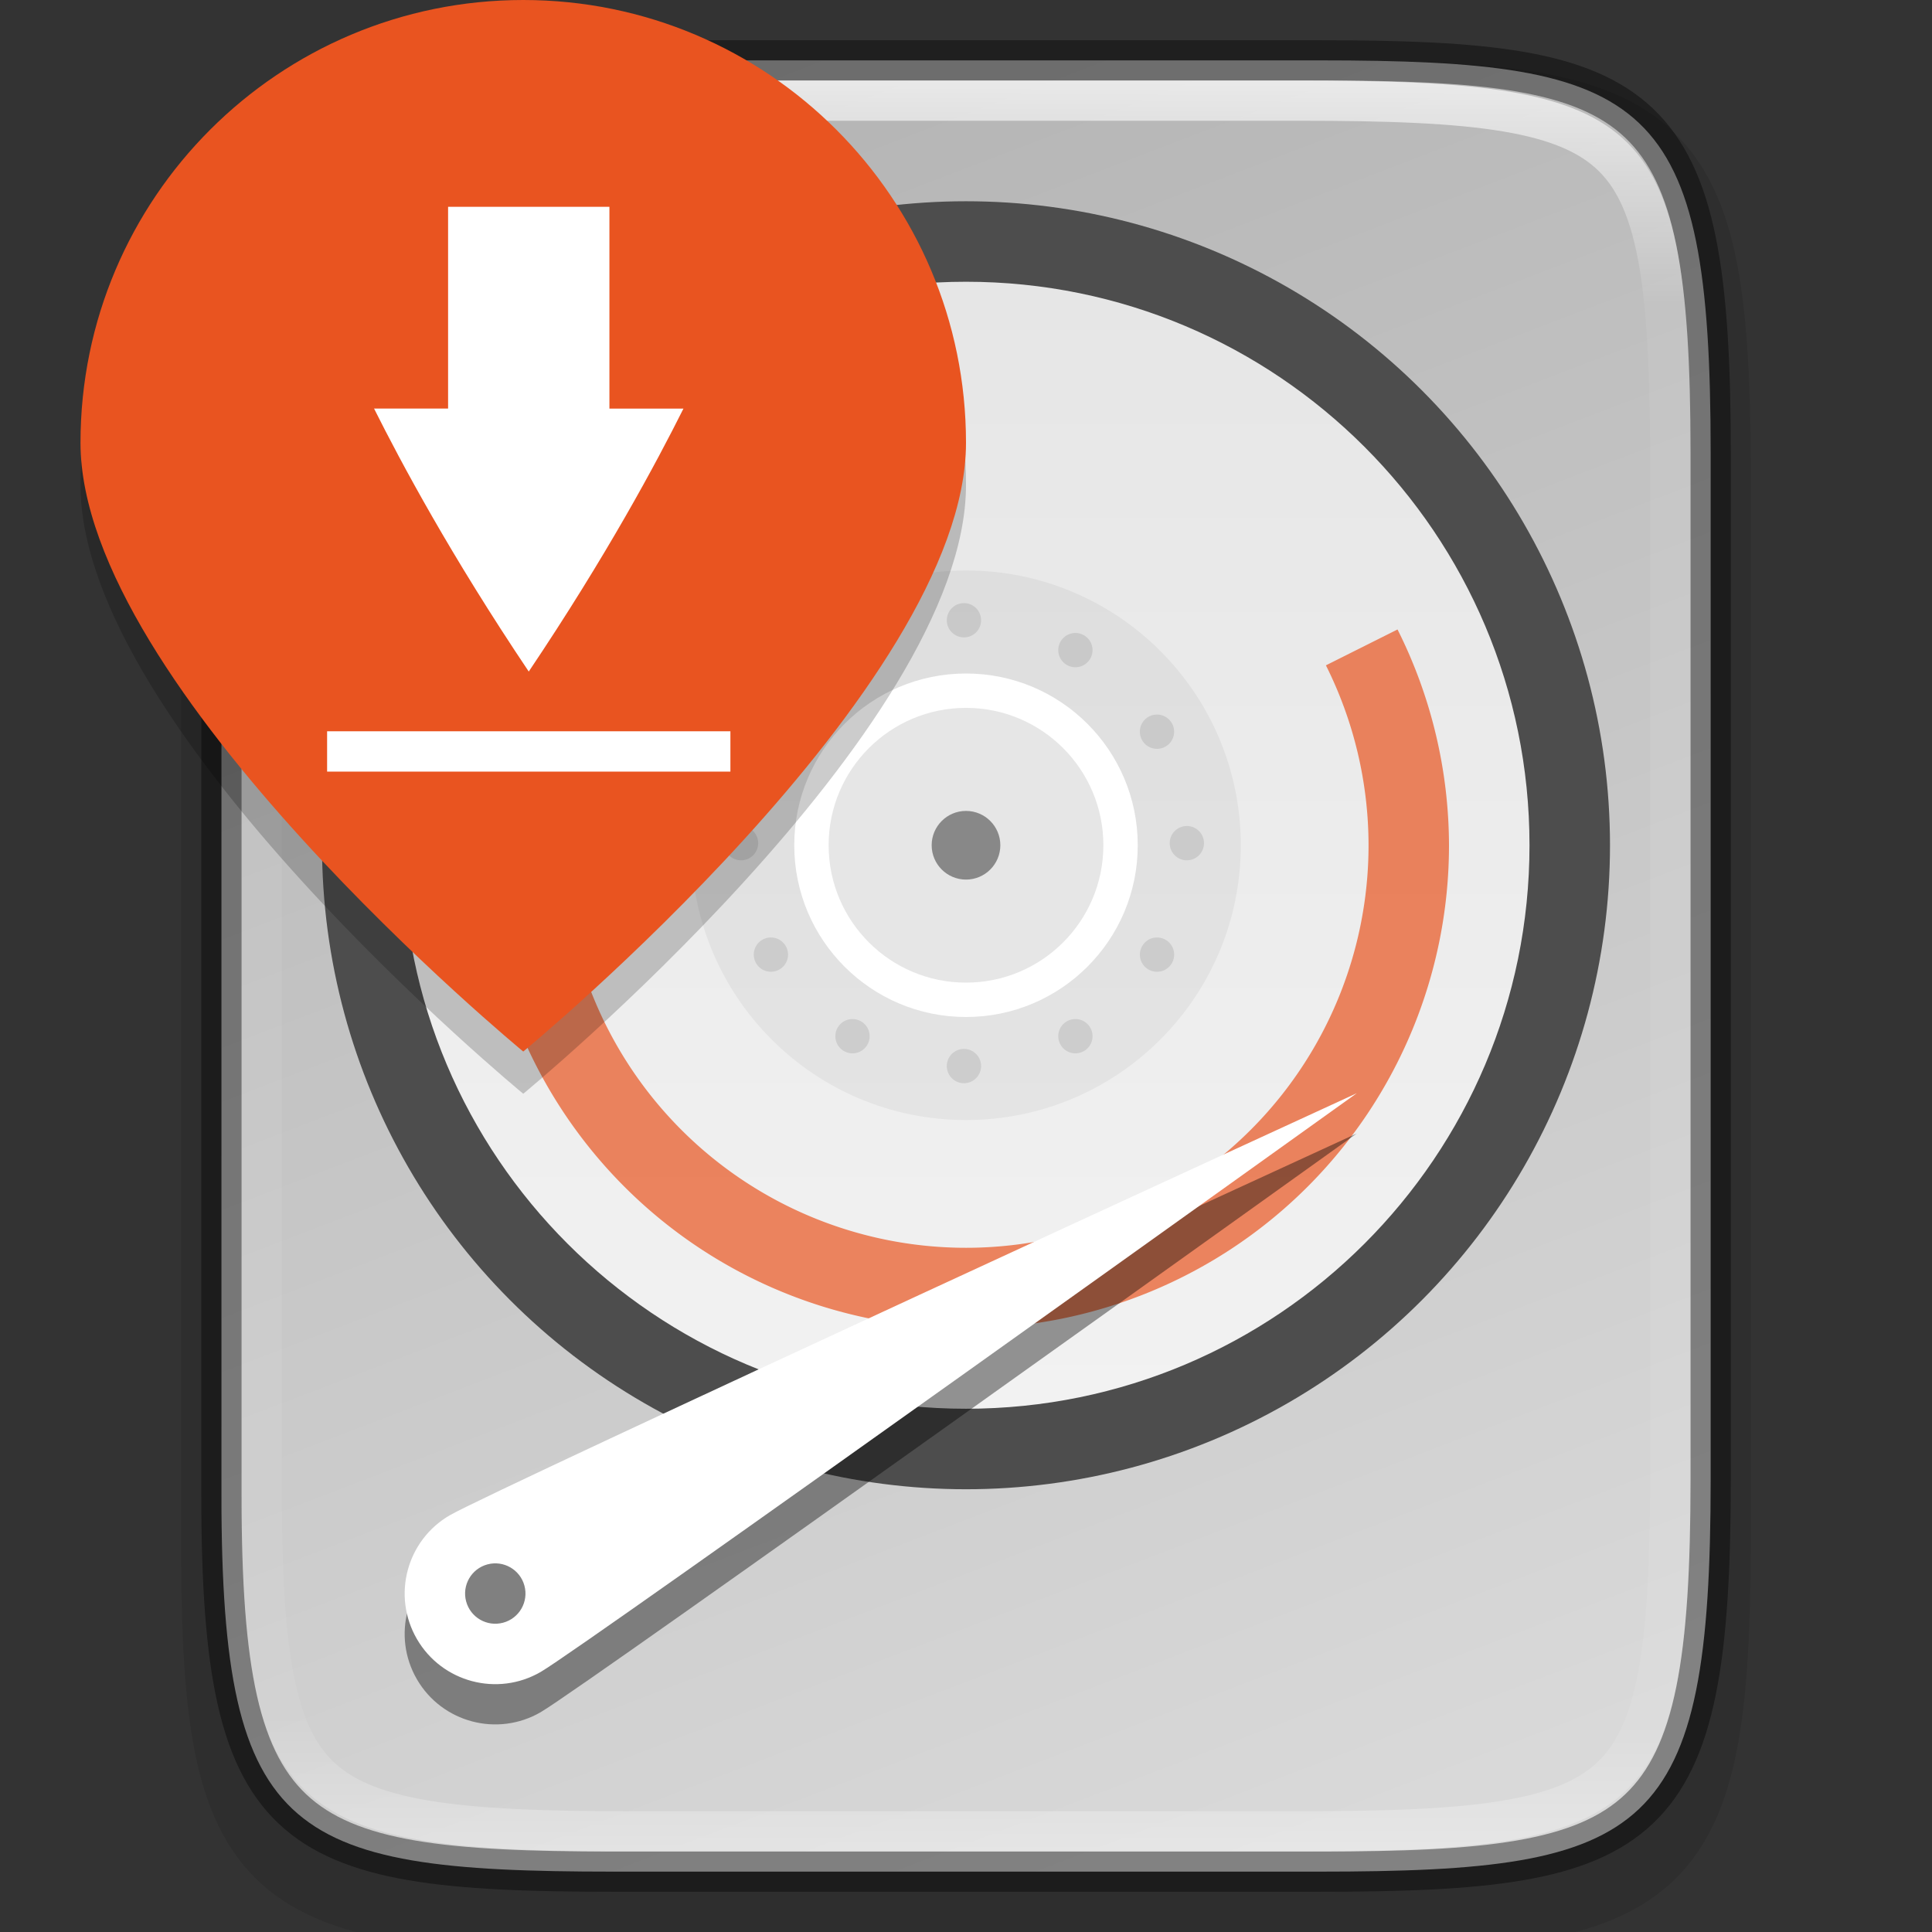 <svg width="48" height="48" version="1" xmlns="http://www.w3.org/2000/svg">
 <rect width="100%" height="100%" fill="#333333" stroke="none"/>
 <defs>
  <linearGradient id="linearGradient3194" x1="335.23" x2="352.27" y1="61.5" y2="106" gradientTransform="translate(-320,-60)" gradientUnits="userSpaceOnUse">
   <stop stop-color="#b3b3b3" offset="0"/>
   <stop stop-color="#d9d9d9" offset="1"/>
  </linearGradient>
  <linearGradient id="linearGradient1004" x1="344" x2="344" y1="62" y2="106" gradientUnits="userSpaceOnUse">
   <stop stop-color="#fff" offset="0"/>
   <stop stop-color="#fff" stop-opacity=".098" offset=".125"/>
   <stop stop-color="#fff" stop-opacity=".098" offset=".925"/>
   <stop stop-color="#fff" stop-opacity=".498" offset="1"/>
  </linearGradient>
  <clipPath id="clipPath994">
   <path d="m335.73 62c-8.824 0-9.774 0.906-9.73 9.748v24.504c-0.043 8.842 0.906 9.748 9.73 9.748h16.539c8.824 0 9.73-0.906 9.73-9.748v-24.504c0-8.842-0.906-9.748-9.73-9.748z" color="#000000" fill="#cdcdcd"/>
  </clipPath>
  <linearGradient id="linearGradient2531" x1="77" x2="227" y1="156" y2="156" gradientTransform="matrix(0 .187 -.187 0 53.12 -7.373)" gradientUnits="userSpaceOnUse">
   <stop stop-color="#e6e6e6" offset="0"/>
   <stop stop-color="#f2f2f2" offset="1"/>
  </linearGradient>
 </defs>
 <path d="m15.231 1.5c-2.223 0-3.974 0.051-5.414 0.293-1.44 0.242-2.619 0.695-3.482 1.557-0.863 0.861-1.319 2.039-1.559 3.481-0.24 1.441-0.286 3.195-0.275 5.424v25.498c-0.011 2.225 0.036 3.978 0.275 5.418 0.24 1.441 0.695 2.619 1.559 3.481 0.863 0.861 2.042 1.315 3.482 1.557 1.44 0.242 3.191 0.293 5.414 0.293h17.539c2.223 0 3.973-0.051 5.41-0.293 1.437-0.242 2.612-0.697 3.473-1.559 0.86-0.862 1.313-2.039 1.555-3.478 0.241-1.44 0.293-3.19 0.293-5.418v-25.504c0-2.228-0.051-3.978-0.293-5.418-0.241-1.44-0.694-2.617-1.555-3.478-0.86-0.862-2.035-1.317-3.473-1.559-1.437-0.242-3.187-0.293-5.41-0.293z" color="#000000" color-rendering="auto" dominant-baseline="auto" image-rendering="auto" opacity=".1" shape-rendering="auto" solid-color="#000000" style="font-feature-settings:normal;font-variant-alternates:normal;font-variant-caps:normal;font-variant-ligatures:normal;font-variant-numeric:normal;font-variant-position:normal;isolation:auto;mix-blend-mode:normal;shape-padding:0;text-decoration-color:#000000;text-decoration-line:none;text-decoration-style:solid;text-indent:0;text-orientation:mixed;text-transform:none;white-space:normal"/>
 <path d="m15.232 1.5c-8.232 0-9.774 0.906-9.73 9.748v25.504c-0.043 8.842 1.499 9.748 9.73 9.748h17.539c8.229 0 9.73-0.906 9.73-9.748v-25.504c0-8.842-1.501-9.748-9.73-9.748z" color="#000000" fill="url(#linearGradient3194)"/>
 <path d="m15.232 1.5c-8.232 0-9.774 0.906-9.73 9.748v25.504c-0.043 8.842 1.499 9.748 9.73 9.748h17.539c8.229 0 9.73-0.906 9.73-9.748v-25.504c0-8.842-1.501-9.748-9.73-9.748z" color="#000000" fill="none" opacity=".4" stroke="#000"/>
 <path transform="translate(-320,-60)" d="m335.73 62c-8.824 0-9.774 0.906-9.73 9.748v24.504c-0.043 8.842 0.906 9.748 9.73 9.748h16.539c8.824 0 9.73-0.906 9.73-9.748v-24.504c0-8.842-0.906-9.748-9.73-9.748z" clip-path="url(#clipPath994)" color="#000000" fill="none" opacity=".7" stroke="url(#linearGradient1004)" stroke-width="2"/>
 <circle cx="24" cy="21" r="16" color="#000000" fill="#4d4d4d"/>
 <path d="m24 35c-7.732 0-14-6.268-14-14s6.268-14 14-14 14 6.268 14 14-6.268 14-14 14z" enable-background="new" fill="url(#linearGradient2531)"/>
 <ellipse cx="24" cy="21" rx="6.827" ry="6.827" enable-background="new" opacity=".05"/>
 <ellipse cx="24" cy="21" rx="4.267" ry="4.267" enable-background="new" fill="#fff"/>
 <g transform="matrix(.213 0 0 .213 -8.427 -12.28)" enable-background="new" opacity=".1" stroke-width="4.688">
  <circle transform="rotate(-30)" cx="53.636" cy="185.1" r="2" opacity="1"/>
  <circle transform="rotate(-30)" cx="53.636" cy="237.1" r="2" opacity="1"/>
  <circle transform="rotate(-60)" cx="-59.1" cy="183.64" r="2" opacity="1"/>
  <circle transform="rotate(-60)" cx="-59.1" cy="235.64" r="2" opacity="1"/>
  <circle transform="rotate(-90)" cx="-156" cy="126" r="2" opacity="1"/>
  <circle transform="rotate(-90)" cx="-156" cy="178" r="2" opacity="1"/>
  <circle transform="rotate(240)" cx="-211.1" cy="27.636" r="2" opacity="1"/>
  <circle transform="rotate(240)" cx="-211.1" cy="79.636" r="2" opacity="1"/>
  <circle transform="rotate(210 152 156)" cx="152" cy="130" r="2" enable-background="new" opacity="1"/>
  <circle transform="rotate(210 152 156)" cx="152" cy="182" r="2" enable-background="new" opacity="1"/>
  <circle transform="scale(-1)" cx="-152" cy="-182" r="2" opacity="1"/>
  <circle transform="scale(-1)" cx="-152" cy="-130" r="2" opacity="1"/>
 </g>
 <ellipse cx="24" cy="21" rx="3.413" ry="3.413" enable-background="new" opacity=".1"/>
 <circle cx="24" cy="21" r=".853" enable-background="new" fill="#888"/>
 <path d="m15.074 13a12 12 0 0 0-3.074 8 12 12 0 0 0 12 12 12 12 0 0 0 12-12 12 12 0 0 0-1.279-5.361l-1.779 0.891a10 10 0 0 1 1.059 4.471 10 10 0 0 1-10 10 10 10 0 0 1-10-10 10 10 0 0 1 4.016-8z" enable-background="new" fill="#e95420" opacity=".7"/>
 <g transform="matrix(.181 -.049 .049 .181 -45.068 19.003)" enable-background="new" opacity=".4" stroke-width="5.333">
  <path d="m392.75 156.92s-117.99 44.04-124.4 45.755c-6.402 1.715-12.982-2.084-14.697-8.485-1.715-6.402 2.084-12.982 8.485-14.697 6.402-1.715 130.61-22.573 130.61-22.573z" enable-background="new" opacity="1"/>
  <circle cx="265.25" cy="191.08" r="4" enable-background="new" opacity="1"/>
 </g>
 <g transform="matrix(.181 -.049 .049 .181 -45.068 18.003)" enable-background="new" stroke-width="5.333">
  <path d="m392.75 156.92s-117.99 44.04-124.4 45.755c-6.402 1.715-12.982-2.084-14.697-8.485-1.715-6.402 2.084-12.982 8.485-14.697 6.402-1.715 130.61-22.573 130.61-22.573z" enable-background="new" fill="#fff"/>
  <circle cx="265.25" cy="191.08" r="4" enable-background="new" fill="#808080"/>
 </g>
 <path d="m24 12.049c0 6.075-11 15.125-11 15.125s-11-9.05-11-15.125c0-6.075 4.925-11 11-11 6.075 0 11 4.925 11 11z" enable-background="new" opacity=".2"/>
 <path d="m24 11c0 6.075-11 15.125-11 15.125s-11-9.05-11-15.125c0-6.075 4.925-11 11-11 6.075 0 11 4.925 11 11z" enable-background="new" fill="#e95420"/>
 <g transform="matrix(0 .167 .167 0 -52.561 -52.971)" enable-background="new" stroke-width="6">
  <rect transform="scale(-1,1)" x="-438" y="345.36" width="96.038" height="96" color="#000000" enable-background="accumulate" fill="none"/>
  <path transform="matrix(0,6,6.002,0,149.89,-3206.6)" d="m598 33h4v5.002h1.836c-0.676 1.35-1.895 3.628-3.836 6.518-1.941-2.89-3.159-5.169-3.836-6.519h1.836zm-3 13v1h10v-1z" color="#000000" enable-background="accumulate" fill="#fff"/>
 </g>
</svg>
